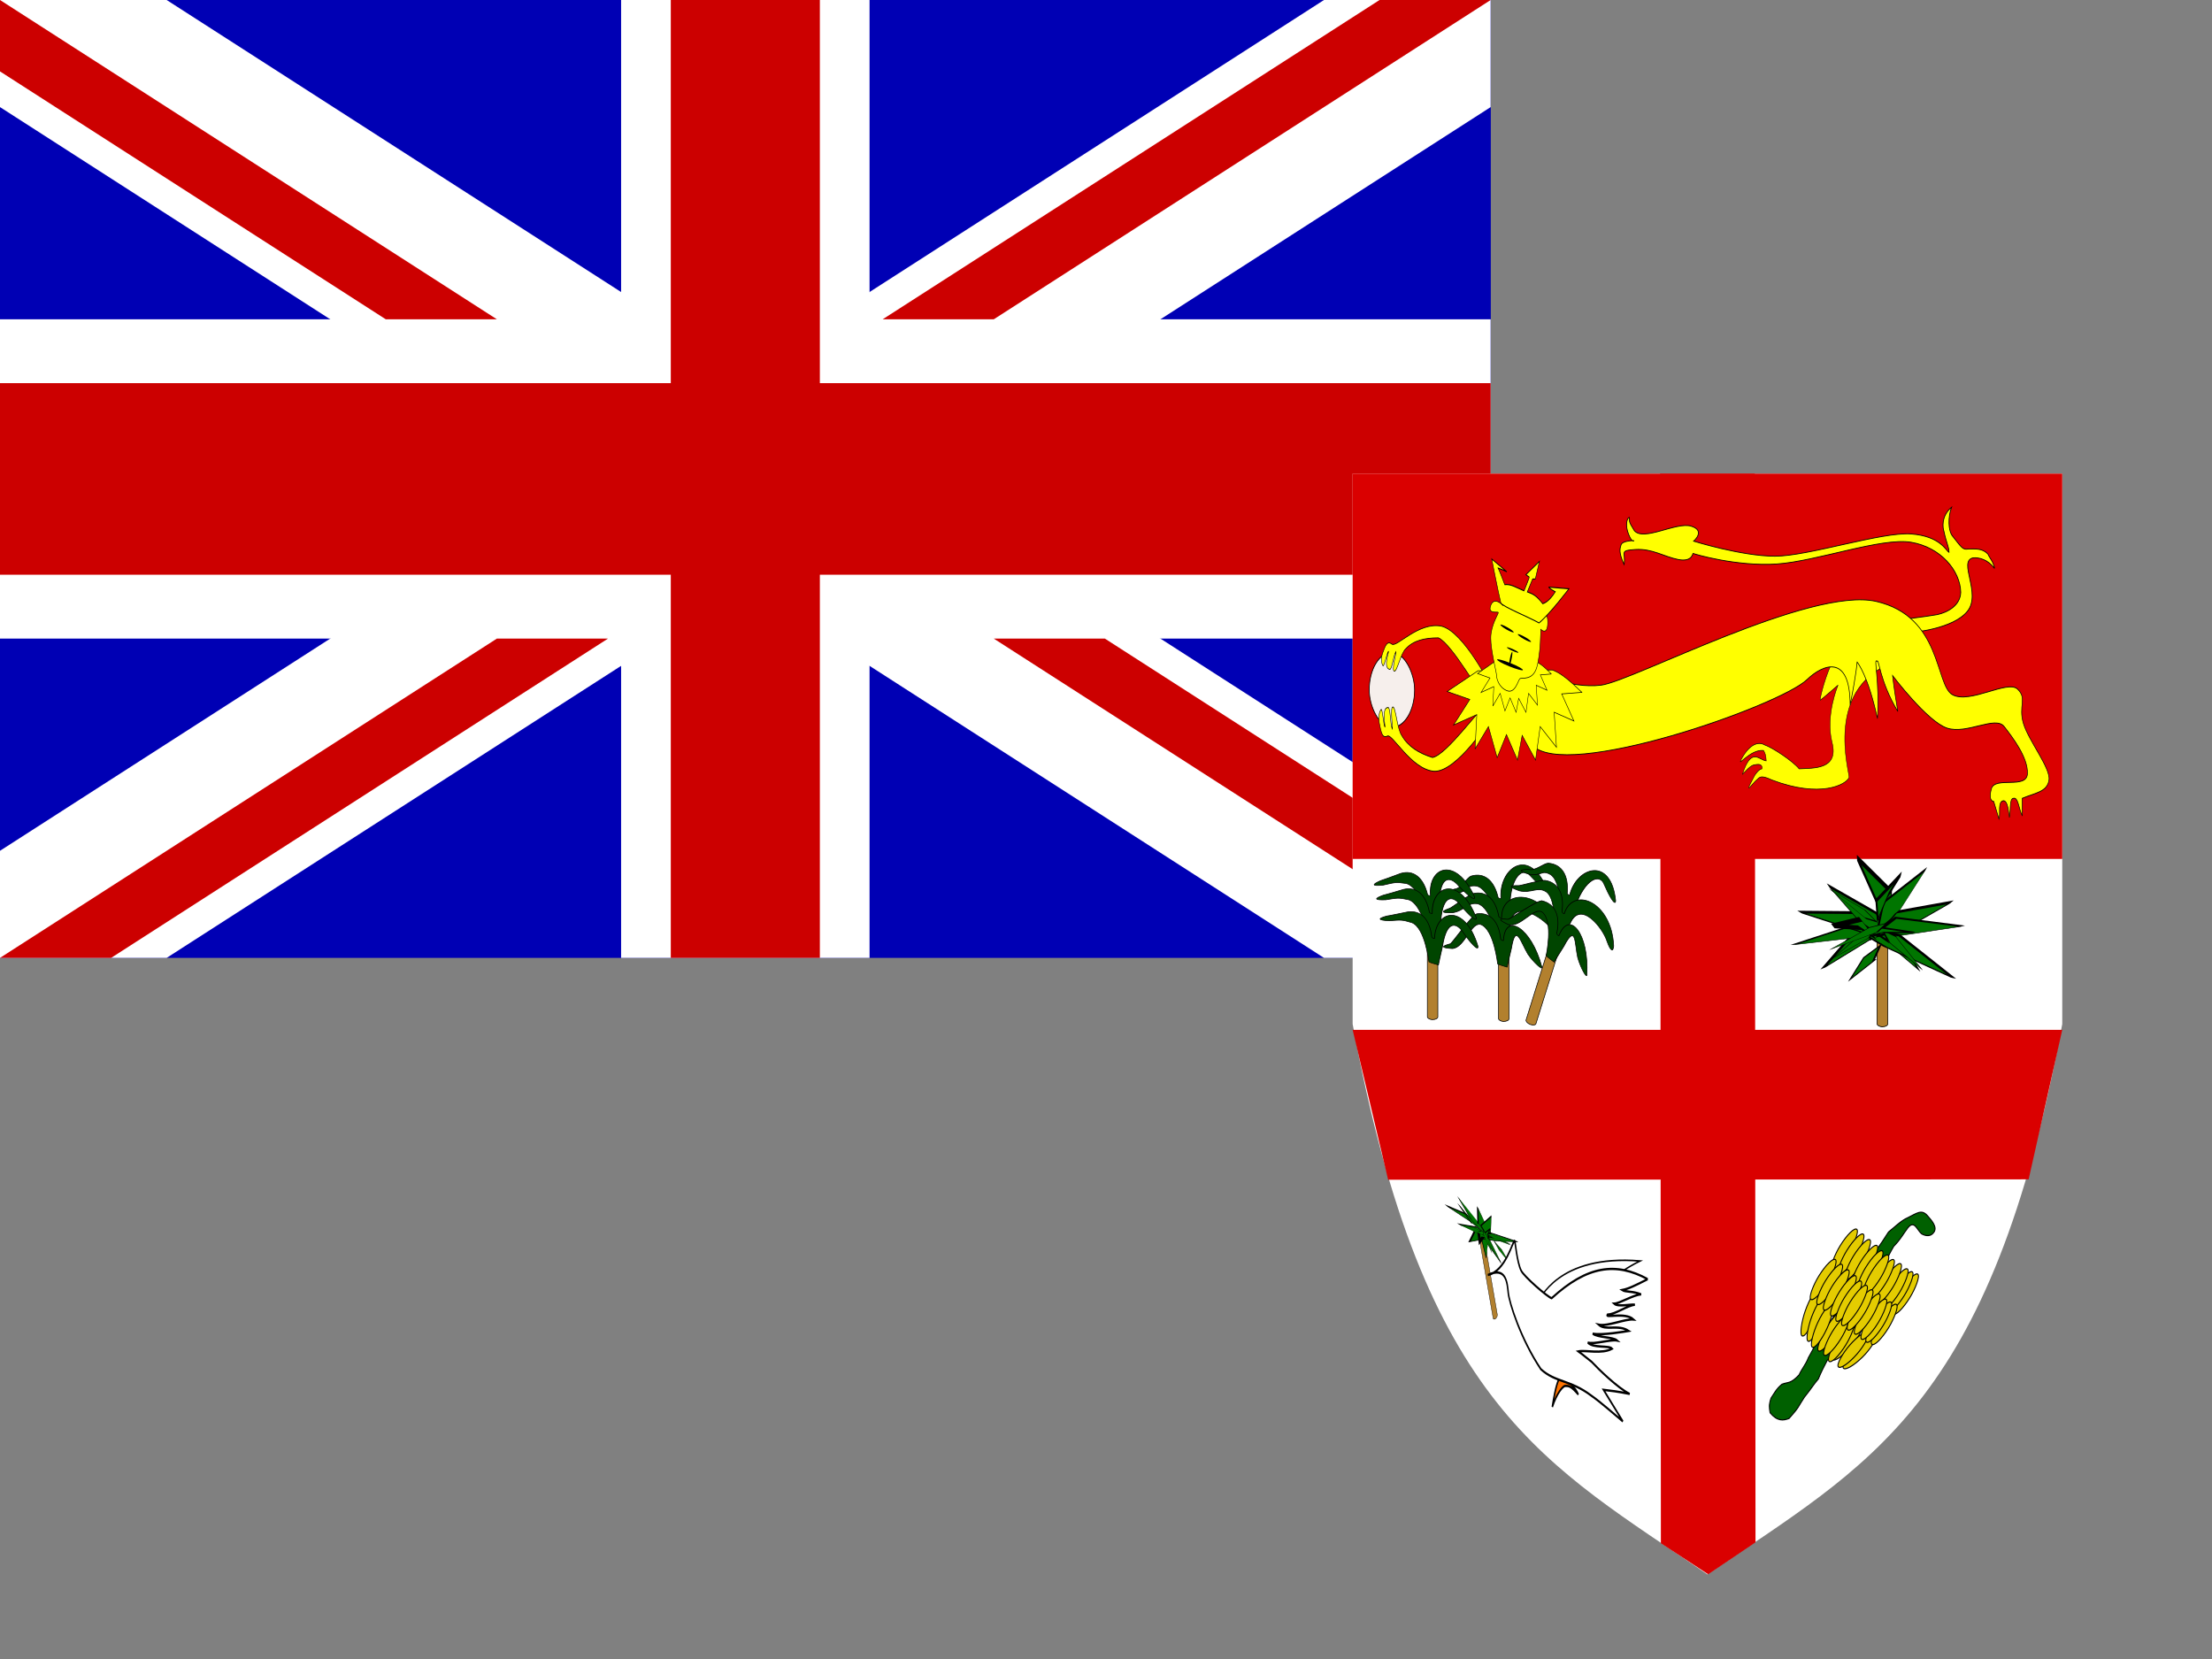 <?xml version="1.0" encoding="UTF-8" standalone="no"?>
<!-- Created with Sodipodi ("http://www.sodipodi.com/") -->

<svg
   xmlns:dc="http://purl.org/dc/elements/1.1/"
   xmlns:cc="http://creativecommons.org/ns#"
   xmlns:rdf="http://www.w3.org/1999/02/22-rdf-syntax-ns#"
   xmlns:svg="http://www.w3.org/2000/svg"
   xmlns="http://www.w3.org/2000/svg"
   xmlns:sodipodi="http://sodipodi.sourceforge.net/DTD/sodipodi-0.dtd"
   xmlns:inkscape="http://www.inkscape.org/namespaces/inkscape"
   id="svg556"
   height="480"
   width="640"
   version="1.1"
   inkscape:version="0.91 r13725"
   sodipodi:docname="fj.svg">
  <rect width="100%" height="100%" fill="#808080" stroke="none"/>
  <defs
     id="defs132" />
  <sodipodi:namedview
     pagecolor="#ffffff"
     bordercolor="#666666"
     borderopacity="1"
     objecttolerance="10"
     gridtolerance="10"
     guidetolerance="10"
     inkscape:pageopacity="0"
     inkscape:pageshadow="2"
     inkscape:window-width="640"
     inkscape:window-height="480"
     id="namedview130"
     showgrid="false"
     inkscape:zoom="0.49166667"
     inkscape:cx="320"
     inkscape:cy="240"
     inkscape:window-x="0"
     inkscape:window-y="0"
     inkscape:window-maximized="0"
     inkscape:current-layer="flag" />
  <g
     id="flag">
    <g
       id="g5143"
       stroke-width="1pt"
       transform="matrix(1.376 0 0 1.335 0 -0)">
      <rect
         id="rect962"
         fill-rule="evenodd"
         height="207.6"
         width="313.47"
         y="0"
         x="0"
         fill="#0000b4" />
      <g
         id="g584"
         transform="matrix(5.224 0 0 6.92 0 0)">
        <path
           id="path146"
           d="m0 0v3.354l53.292 26.646h6.708v-3.354l-53.292-26.646h-6.708zm60 0v3.354l-53.292 26.646h-6.708v-3.354l53.292-26.646h6.708z"
           fill="#fff" />
        <path
           id="path136"
           d="m25 0v30h10v-30h-10zm-25 10v10h60v-10h-60z"
           fill="#fff" />
        <path
           id="path141"
           d="m0 12v6h60v-6h-60zm27-12v30h6v-30h-6z"
           fill="#c00" />
        <path
           id="path150"
           d="m0 30 20-10h4.472l-20 10h-4.472zm0-30 20 10h-4.472l-15.528-7.764v-2.236zm35.528 10 20-10h4.472l-20 10h-4.472zm24.472 20-20-10h4.472l15.528 7.764v2.236z"
           fill="#c00" />
      </g>
    </g>
    <g
       id="g901"
       fill-rule="evenodd"
       transform="matrix(1.095 0 0 1.274 -361.45 -17.196)">
      <path
         id="path689"
         d="m687.5 121.06v125c18.75 87.5 51.562 100 93.75 125 42.188-25 75-37.5 93.75-125v-125h-187.5z"
         transform="translate(0 -0)"
         stroke-width="1pt"
         fill="#fff" />
      <path
         id="path694"
         d="m768.75 121.06 0.196 242.91 12.5 7.053 12.5-7.249-0.196-242.71h-25z"
         stroke-width="1pt"
         fill="#da0000" />
      <path
         id="path693"
         d="m687.5 247.38 9.377 34.047 169.24-0.095 8.885-33.952h-187.5z"
         stroke-width="1pt"
         fill="#da0000" />
      <rect
         id="rect566"
         height="87.5"
         width="187.5"
         y="121.06"
         x="687.5"
         stroke-width="1pt"
         fill="#da0000" />
      <g
         id="g910"
         transform="matrix(.258 0 0 .304 612.91 247.3)">
        <rect
           id="rect909"
           rx="23.225"
           ry="27.989"
           height="55.978"
           width="46.45"
           stroke="#000"
           y="-281.68"
           x="306.09"
           stroke-width=".75"
           fill="#f6efec" />
        <path
           id="path908"
           d="m850.4-296.57s47.641-3.573 64.315-22.63c16.675-19.056-11.314-53.596 6.551-57.169 7.146-0.596 17.27 1.787 25.011 11.314-1.191-7.145-5.955-11.314-7.741-15.481-6.551-5.957-13.102-5.361-22.63-5.361-6.551 1.192-7.742-1.192-18.46-13.697-5.36-5.955-5.36-20.842-1.192-30.966-12.505 9.528-10.123 22.628-8.932 25.606 2.977 13.102 5.955 16.675 5.955 22.631-3.573-1.787-10.124-17.271-44.068-19.653-33.945-2.382-119.7 23.821-158.41 23.821-38.709 0-94.687-16.079-94.687-16.079s14.292-11.315-2.978-16.079c-17.269-4.764-55.382 16.675-66.102 4.764-7.741-11.315-4.764-8.933-5.955-14.292-2.977 1.786-4.764 8.933-0.595 18.461 4.168 9.528 6.55 6.55 5.955 6.55-0.596 0-13.697 0-14.888 4.765-1.191 3.572-2.978 7.741 3.573 20.842 2.382-13.101-6.55-14.887 13.101-16.078 19.653-1.191 33.349 7.742 50.023 10.719 16.675 2.978 16.675-7.146 17.27-6.551 0.596 0.596 51.214 14.293 97.664 11.315 46.45-2.977 121.49-28.585 156.02-23.225 34.54 5.359 57.17 30.371 57.765 53.596-0.595 14.292-15.483 21.438-27.393 23.82-14.292 2.382-47.641 5.956-47.641 5.956l18.461 13.101z"
           transform="matrix(.88 0 0 .698 113.77 -89.63)"
           stroke="#000"
           stroke-width=".875"
           fill="#ff0" />
        <path
           id="path900"
           d="m683.06-248.92c-0.596 0-32.754 0.596-42.282 14.292-9.528 13.697-13.697 26.799-13.101 26.799 0.595 0 21.438-11.315 21.438-11.315s-15.483 22.629-7.146 42.877c8.337 20.247-22.01 19.056-39.507 19.651-7.742-5.955-32.473-16.079-41.292-17.865-5.507-2.084-16.321-2.353-27.616 10.347-6.653 7.831 9.888-7.37 26.295-6.178 1.774 1.786 2.916 3.574 3.232 7.741-8.742-0.595-17.84-10.719-28.559 10.124 10.719-7.146 12.059-6.997 17.493-7.444 7.239-0.536 6.309 3.276 6.011 3.276-1.191 0-4.145 0.595-8.617 4.764-2.382 2.977-8.337 9.528-7.146 9.528s4.752-3.573 10.327-6.551c3.484-2.382 6.793-2.382 17.322 0.596 57.765 13.696 88.731 3.573 92.304-1.787 1.787-2.381-33.349-69.675 60.147-87.54-1.191-0.596-39.303-10.719-39.303-11.315z"
           transform="matrix(.855 0 0 1 231.25 -38.113)"
           stroke="#000"
           stroke-width=".5"
           fill="#ff0" />
        <path
           id="path899"
           d="m472.84-212.6c32.753 27.394 253.69-29.18 281.68-48.832 16.079-11.315 44.068-19.652 44.068 19.056 7.146-26.203 7.147-32.753 7.147-32.158 0.595 0.596 11.314 10.125 20.843 42.283 2.382-28.586-4.169-45.26-0.596-42.878 2.382-2.382 2.382 14.292 21.438 37.517-4.168-18.46-5.359-26.798-5.359-26.798s35.731 34.54 55.978 39.304c20.248 4.764 49.428-9.528 58.361-1.191 8.932 8.338 24.418 23.225 23.818 35.136-0.59 11.91-33.347 1.786-36.92 11.314-3.573 9.529 2.382 9.529 2.382 9.529s2.977 7.146 5.36 13.101c1.786-4.169-1.787-13.102 4.764-13.697 4.764 0.595 4.764 8.337 5.955 12.506 1.389-4.764-0.199-14.292 4.169-14.292 4.764-0.993 5.359 7.543 8.932 13.1v-13.1c13.698-4.169 25.604-4.764 27.394-13.697 1.78-8.933-20.846-29.18-26.206-42.282-5.356-13.101 4.17-18.461-5.952-25.607-10.123-7.146-48.832 11.315-66.697 4.169-17.866-7.146-10.72-58.361-78.013-69.675-67.293-11.315-249.52 59.551-281.68 62.529-32.158 2.977-71.461-10.124-71.461-10.124l0.595 54.787z"
           stroke="#000"
           stroke-width=".625"
           fill="#ff0" />
        <path
           id="path892"
           d="m420.43-263.22s-28.585-37.518-51.81-41.091c-23.225-2.977-45.855 14.293-50.619 11.911-4.764-2.383-6.55 0.596-9.528 5.955-2.978 5.36 0.596 8.932 0.595 8.337 1.191 0 4.169-8.933 5.361-9.528 1.191-0.596-5.956 10.72 1.191 11.91 2.382 0.596 3.573-8.337 6.551-11.911 0.595 0.596-4.765 12.507-1.787 13.102 2.977 0.596 6.551-11.91 11.91-14.888 7.742-5.359 19.056-7.147 33.349-7.146 14.292 4.169 43.472 38.708 46.45 38.112l8.337-4.763z"
           transform="matrix(.984 .227 .179 -1.246 64.173 -655.73)"
           stroke="#000"
           stroke-width=".5"
           fill="#ff0" />
        <path
           id="path891"
           d="m420.43-263.22s-28.585-37.518-51.81-41.091c-23.225-2.977-45.855 14.293-50.619 11.911-4.764-2.383-6.55 0.596-9.528 5.955-2.978 5.36 0.596 8.932 0.595 8.337 1.191 0 4.169-8.933 5.361-9.528 1.191-0.596-5.956 10.72 1.191 11.91 2.382 0.596 3.573-8.337 6.551-11.911 0.595 0.596-4.765 12.507-1.787 13.102 2.977 0.596 6.551-11.91 11.91-14.888 7.742-5.359 19.056-7.147 33.349-7.146 14.292 4.169 43.472 38.708 46.45 38.112l8.337-4.763z"
           transform="matrix(1 0 0 1.129 11.315 42.241)"
           stroke="#000"
           stroke-width=".5"
           fill="#ff0" />
        <path
           id="path887"
           d="m417.46-267.98-31.562 15.483 23.225 5.956-16.675 19.057 23.821-7.742-1.786 25.607 13.697-16.674 8.932 23.225 9.528-17.27 11.315 19.056 4.764-18.461 13.697 18.461 4.764-25.011 16.675 15.483-2.382-26.203 20.247 6.551-12.506-20.248s22.034-1.191 20.843-1.191-16.674-13.101-30.371-16.674l-76.226 0.595z"
           stroke="#000"
           stroke-width=".5"
           fill="#ff0" />
        <path
           id="path888"
           d="m417.46-267.98-31.562 15.483 23.225 5.956-16.675 19.057 23.821-7.742-1.786 25.607 13.697-16.674 8.932 23.225 9.528-17.27 11.315 19.056 4.764-18.461 13.697 18.461 4.764-25.011 16.675 15.483-2.382-26.203 20.247 6.551-12.506-20.248s22.034-1.191 20.843-1.191-16.674-13.101-30.371-16.674l-76.226 0.595z"
           transform="matrix(.548 0 0 .566 205.56 -123.01)"
           stroke="#000"
           stroke-width=".808"
           fill="#ff0" />
        <path
           id="path901"
           d="m441.87-316.81s-8.932-7.146-12.505 0c-3.574 7.147 7.741 4.169 7.741 5.36s-7.741 9.528-7.741 19.057c0 9.528 5.955 25.607 5.955 27.989s2.382 8.932 10.719 11.314 11.315-7.741 13.101-8.932c1.787-1.191 13.102 1.786 17.27-8.337 4.169-10.124 4.169-28.585 4.169-28.585s7.146 5.359 7.146-5.36-7.742 0-7.742 0 1.191-11.314-17.27-16.674-20.247 5.36-20.843 4.168z"
           transform="translate(1.191 -0)"
           stroke="#000"
           stroke-width=".5"
           fill="#ff0" />
        <path
           id="path893"
           d="m441.48-317.31c-2.38-4.827-9.14-23.321-9.14-23.321l16.205 6.943c-5.53-1.374-10.25-2.179-9.654-2.179 0.595 0 7.146 8.933 7.146 8.933 6.451-0.374 12.903 1.774 20.843 3.503 0 0 6.55-7.286 5.955-7.286-0.596 0-3.573-1.192-3.573-1.192l14.888-6.83-4.764 9.213h-2.978l-5.955 6.69c6.699 1.261 9.975 2.242 16.525 6.445 5.807-0.84 10.72-3.851 13.846-6.129-5.21-1.437-7.592-2.558-6.997-2.558 0.596 0 21.885 1.121 21.885 1.121s-20.889 12.916-33.093 17.65c-11.289-3.246-39.948-9.216-41.139-11.003z"
           transform="matrix(.942 -.016 .033 1.416 35.5 137.73)"
           stroke="#000"
           stroke-width=".54"
           fill="#ff0" />
        <rect
           id="rect903"
           transform="matrix(.904 .427 -.994 -.108 0 0)"
           rx="6.865"
           ry="3.077"
           height="6.153"
           width="13.731"
           y="-1416.1"
           x="-1065.8"
           stroke-width="1pt" />
        <rect
           id="rect904"
           transform="matrix(.904 .427 -.994 -.108 0 0)"
           rx="6.865"
           ry="3.077"
           height="6.153"
           width="13.731"
           y="-1419.6"
           x="-1050"
           stroke-width="1pt" />
        <rect
           id="rect905"
           transform="matrix(.947 .322 -.997 -.078 0 0)"
           rx="12.761"
           ry="5.97"
           height="11.94"
           width="25.522"
           y="-1636.5"
           x="-1253.9"
           stroke-width="1pt" />
        <rect
           id="rect906"
           transform="matrix(.935 .354 -.996 -.086 0 0)"
           rx="5.781"
           ry="2.674"
           height="5.349"
           width="11.562"
           y="-1565.8"
           x="-1186.4"
           stroke-width="1pt" />
        <rect
           id="rect907"
           transform="matrix(.329 -.944 .136 .991 0 0)"
           rx="4.931"
           ry="2.046"
           height="4.093"
           width="9.861"
           y="734.39"
           x="1061.7"
           stroke-width="1pt" />
      </g>
      <g
         id="g695"
         stroke="#000">
        <path
           id="path881"
           d="m737.05 319.5c1.663 4.742 0.814 0-0.957 7.344 1.094-2.188 2.656-3.438 3.281-3.437 0.938 0 1.406-0.001 3.281 1.406-1.718-2.5-4.687-1.875-4.531-5.625-0.156-0.859-0.999 0.081-1.074 0.312z"
           transform="matrix(1.047 0 0 1.389 -30.434 -120.97)"
           stroke-width=".375"
           fill="#ff7300" />
        <rect
           id="rect760"
           transform="matrix(.818 -.575 .197 .98 0 0)"
           rx=".685"
           ry=".506"
           height="18.038"
           width="1.369"
           y="717.59"
           x="708.8"
           stroke-width=".103"
           fill="#b2802e" />
        <path
           id="path785"
           d="m734.06 312.16c0.781-0.469 6.562-11.094 34.062-9.532-15.625 5.313-25.313 16.563-27.656 17.031-1.719 0.469-5.469-5.781-6.406-7.499z"
           transform="matrix(.795 0 0 .978 152.8 3.901)"
           stroke-width=".375"
           fill="#fff" />
        <g
           id="g741"
           transform="matrix(.078 -.15 .497 .374 547.14 335.66)"
           stroke-width=".333"
           fill="#007500">
          <path
             id="path742"
             d="m-3819.3-4447.1-7.42-2.76 15.13 11.39-2.9-5.35-4.81-3.28z"
             transform="matrix(3.178 -1.526 -3.424 1.164 -2258.1 -426.8)" />
          <path
             id="path743"
             d="m-3819.3-4447.1-5.31 0.27 12.7 7.59-2.58-4.58-4.81-3.28z"
             transform="matrix(3.513 -.4 -3.622 -.022 -1862.5 -1401.1)" />
          <path
             id="path744"
             d="m-3819.9-4447.6 4.64 7.4 4.42 1.26-3.58-4.96-5.48-3.7z"
             transform="matrix(-2.637 -2.318 2.389 2.679 1392 3285)" />
          <path
             id="path745"
             d="m-3821.8-4448.7 17.53 22.4-6.67-12.48-3.47-5.09-7.39-4.83z"
             transform="matrix(-3.49 -.558 3.479 .993 2977.8 2508.4)" />
          <path
             id="path746"
             d="m-3822.2-4449.9-12.5-6.51 24.05 18.66-3.81-6.13-7.74-6.02z"
             transform="matrix(3.205 1.47 -3.074 -1.886 -598.79 -2550.3)" />
          <path
             id="path747"
             d="m-3823.5-4450.2-5.23-1.22 17.81 13.32-3.56-5.79-9.02-6.31z"
             transform="matrix(2.284 2.656 -1.988 -2.98 713.89 -2886)" />
          <path
             id="path748"
             d="m-3824.7-4451.7-13.4-9.74 24.35 20.96-0.74-3.33-10.21-7.89z"
             transform="matrix(.379 3.46 .05 -3.564 2504.7 -2418.4)" />
          <path
             id="path749"
             d="m-3822.2-4449.3 10.6 14.41 1.71-2.6-4.55-6.35-7.76-5.46z"
             transform="matrix(-1.743 3.028 2.154 -2.866 3756.5 -963.26)" />
          <path
             id="path750"
             d="m-3820.2-4447 15.6 19.25-3.35-7.74-6.53-8.32-5.72-3.19z"
             transform="matrix(-2.682 2.268 3.013 -1.979 3991.9 81.022)" />
          <path
             id="path751"
             d="m-3821-4448.7 12.21 17.13-0.11-5.25-5.57-6.99-6.53-4.89z"
             transform="matrix(-3.411 .916 3.584 -.515 3749.2 1428)" />
          <path
             id="path752"
             d="m-3818.9-4446.9 1.97 4.26 4.24 2.13-1.8-3.38-4.41-3.01z"
             transform="matrix(2.297 -2.646 -2.669 2.409 -2265 838.98)" />
          <path
             id="path753"
             d="m-3819.3-4447.1v5.78l6.63 1.34-1.82-3.84-4.81-3.28z"
             transform="matrix(1.688 -1.272 -1.818 .97 -807.24 -319.88)" />
          <path
             id="path754"
             d="m-3819.3-4447.1v5.78l6.63 1.34-1.82-3.84-4.81-3.28z"
             transform="matrix(-1.702 -1.43 1.359 1.596 381.49 1860.1)" />
          <path
             id="path755"
             d="m-3819.3-4447.1v5.78l6.63 1.34-1.82-3.84-4.81-3.28z"
             transform="matrix(1.894 1.129 -1.795 -1.377 80.698 -1592.5)" />
          <path
             id="path756"
             d="m-3819.3-4447.1 15.68 18.95-10.18-13.71-0.69-1.96-4.81-3.28z"
             transform="matrix(-2.083 .826 2.234 -.611 2813.4 659.36)" />
          <path
             id="path757"
             d="m-3819.3-4447.1 10.95 13.18-4.32-6.06-1.82-3.84-4.81-3.28z"
             transform="matrix(-.678 3.416 1.12 -3.39 3224 -1814.7)" />
          <path
             id="path758"
             d="m-3819.3-4447.1-14.43-12.59 18.26 16.79 0.98-0.92-4.81-3.28z"
             transform="matrix(2.394 2.561 -2.111 -2.897 583.34 -2880.2)" />
          <path
             id="path759"
             d="m-3819.3-4447.1v5.78l6.63 1.34-1.82-3.84-4.81-3.28z"
             transform="matrix(2.206 -1.076 -2.377 .821 -1312.4 -235.44)" />
        </g>
        <path
           id="path876"
           d="m759.39 305.01c-3.239 1.066-4.827 1.573-6.465 1.782 0.835 0.357 2.69 0.14 4.807 0.711-1.886 0.041-5.374 1.48-6.825 1.515 1.003 0.602 4.58 0.022 5.238 0.179-1.913 0.119-4.991 1.601-6.908 1.601-0.878 0.671 4.46-0.459 6.602 0.807-2.215-0.114-6.518 1.16-8.85 0.853 1.778 1.042 4.953-0.112 7.601 1.017-0.767 0.084-6.911 0.772-9.086 0.445 1.3 0.651 5.218 0.543 6.181 1.121-1.622-0.212-5.928 0.689-7.426 0.331 1.349 0.972 5.414 0.424 6.161 1.009-2.657 0.926-6.683 0.187-8.535 0.438 1.242 0.581 2.267 1.168 3.366 1.712 1.604 1.126 6.61 4.293 9.6 5.244-3.31-0.433-4.465-0.49-6.604-0.665l4.867 5.159c-2.031-1.094-5.611-3.161-7.988-4.228-5.264-2.578-9.058-2.132-12.704-4.314-5.122-4.966-7.966-10.885-8.222-12.464-0.257-1.578-0.481-4.407-5.153-2.933 4.511-0.581 6.405-5.792 6.758-5.583 0.161 0.089 0.578 3.483 1.638 4.853 0.706 0.983 6.711 4.348 7.706 4.527 8.944-5.314 16.198-5.967 24.241-3.117z"
           transform="matrix(1.047 0 0 1.389 -29.616 -119.66)"
           stroke-width=".375"
           fill="#fff" />
      </g>
      <g
         id="g829"
         stroke="#000"
         stroke-width=".25"
         transform="translate(2.771 -0)">
        <rect
           id="rect607"
           transform="matrix(.711 .703 -.703 .711 0 0)"
           rx="1.391"
           ry="5.563"
           height="11.127"
           width="2.782"
           y="-352.62"
           x="802.37"
           fill="#e4cc00" />
        <path
           id="path574"
           d="m801.33 335.45c-0.21-1.173-0.347-1.765 0.245-3.303 0.864-1.083 1.317-2.043 2.893-3.164 1.709-0.563 2.286-0.055 4.528-2.134 0.721-1.37 1.819-2.405 2.445-3.882 1.461-2.177 1.951-3.252 3.119-4.927 1.552-1.741 2.801-3.302 3.709-4.636 0.969-1.71 1.839-2.767 3.245-4.173 0.569-1.604 1.789-2.794 3.245-4.172 1.113-2.033 3.247-4.361 4.173-6.027 1.641-1.88 2.283-2.697 3.708-4.636 1.255-0.828 3.372-2.644 5.1-3.245 2.359-0.989 3.621-1.969 5.173-0.464 1.027 1.027 2.873 2.68 1.59 3.9-0.675 0.748-1.78 0.841-3.054 0.273-1.309-0.848-1.946-3.315-3.709-1.391-1.274 1.455-1.927 2.616-3.709 4.172-0.886 1.304-1.525 2.279-2.318 4.173-1.048 1.209-1.914 2.568-2.781 4.636-1.124 0.928-2.093 2.77-2.782 4.172-1.112 1.166-1.915 2.364-2.782 4.173-1.751 1.677-2.405 3.095-3.709 4.172-0.861 1.82-2.217 3.558-3.245 4.636-0.812 1.32-1.618 2.695-2.318 4.173-1.475 1.505-1.54 1.83-3.709 4.172-1.806 2.355-1.198 2.071-4.026 4.801-1.548 0.51-3.103 0.684-5.031-1.299z"
           transform="translate(-6.311 -1.115)"
           fill="#006000" />
        <rect
           id="rect600"
           transform="rotate(22.168)"
           rx="1.391"
           ry="5.563"
           height="11.127"
           width="2.782"
           y="-20.84"
           x="862.29"
           fill="#e4cc00" />
        <rect
           id="rect601"
           transform="rotate(24.033)"
           rx="1.391"
           ry="5.563"
           height="11.127"
           width="2.782"
           y="-48.488"
           x="863.44"
           fill="#e4cc00" />
        <rect
           id="rect603"
           transform="matrix(.811 .586 -.586 .811 0 0)"
           rx="1.391"
           ry="5.563"
           height="11.127"
           width="2.782"
           y="-224.52"
           x="840.48"
           fill="#e4cc00" />
        <rect
           id="rect605"
           transform="matrix(.649 .761 -.761 .649 0 0)"
           rx="1.391"
           ry="5.563"
           height="11.127"
           width="2.782"
           y="-420.33"
           x="773.6"
           fill="#e4cc00" />
        <rect
           id="rect606"
           transform="matrix(.701 .713 -.713 .701 0 0)"
           rx="1.391"
           ry="5.563"
           height="11.127"
           width="2.782"
           y="-363.86"
           x="799.69"
           fill="#e4cc00" />
        <rect
           id="rect608"
           transform="matrix(.811 .586 -.586 .811 0 0)"
           rx="1.391"
           ry="5.563"
           height="11.127"
           width="2.782"
           y="-224.23"
           x="844.16"
           fill="#e4cc00" />
        <rect
           id="rect609"
           transform="matrix(.811 .586 -.586 .811 0 0)"
           rx="1.391"
           ry="5.563"
           height="11.127"
           width="2.782"
           y="-224.62"
           x="842.29"
           fill="#e4cc00" />
        <g
           id="g586"
           transform="translate(-6.311 -1.115)"
           fill="#e4cc00">
          <rect
             id="rect575"
             transform="rotate(35.848)"
             rx="1.391"
             ry="5.563"
             height="11.127"
             width="2.782"
             y="-244.57"
             x="838.79" />
          <rect
             id="rect576"
             transform="rotate(35.848)"
             rx="1.391"
             ry="5.563"
             height="11.127"
             width="2.782"
             y="-244.68"
             x="840.85" />
          <rect
             id="rect577"
             transform="rotate(35.848)"
             rx="1.391"
             ry="5.563"
             height="11.127"
             width="2.782"
             y="-244.66"
             x="843" />
          <rect
             id="rect578"
             transform="rotate(35.848)"
             rx="1.391"
             ry="5.563"
             height="11.127"
             width="2.782"
             y="-244.7"
             x="845.3" />
          <rect
             id="rect579"
             transform="rotate(35.848)"
             rx="1.391"
             ry="5.563"
             height="11.127"
             width="2.782"
             y="-244.54"
             x="847.15" />
          <rect
             id="rect580"
             transform="rotate(35.848)"
             rx="1.391"
             ry="5.563"
             height="11.127"
             width="2.782"
             y="-245.75"
             x="857.84" />
          <rect
             id="rect581"
             transform="rotate(35.848)"
             rx="1.391"
             ry="5.563"
             height="11.127"
             width="2.782"
             y="-245.32"
             x="856.37" />
          <rect
             id="rect582"
             transform="rotate(35.848)"
             rx="1.391"
             ry="5.563"
             height="11.127"
             width="2.782"
             y="-245.1"
             x="854.94" />
          <rect
             id="rect583"
             transform="rotate(35.848)"
             rx="1.391"
             ry="5.563"
             height="11.127"
             width="2.782"
             y="-245.02"
             x="852.83" />
          <rect
             id="rect584"
             transform="rotate(35.848)"
             rx="1.391"
             ry="5.563"
             height="11.127"
             width="2.782"
             y="-244.68"
             x="850.76" />
          <rect
             id="rect585"
             transform="rotate(35.848)"
             rx="1.391"
             ry="5.563"
             height="11.127"
             width="2.782"
             y="-244.64"
             x="848.96" />
        </g>
        <rect
           id="rect602"
           transform="matrix(.879 .477 -.477 .879 -.392 -0)"
           rx="1.391"
           ry="5.563"
           height="11.127"
           width="2.782"
           y="-115.05"
           x="859.81"
           fill="#e4cc00" />
        <g
           id="g610"
           transform="translate(-11.95 5.765)"
           fill="#e4cc00">
          <rect
             id="rect611"
             transform="rotate(35.848)"
             rx="1.391"
             ry="5.563"
             height="11.127"
             width="2.782"
             y="-244.57"
             x="838.79" />
          <rect
             id="rect612"
             transform="rotate(35.848)"
             rx="1.391"
             ry="5.563"
             height="11.127"
             width="2.782"
             y="-244.68"
             x="840.85" />
          <rect
             id="rect613"
             transform="rotate(35.848)"
             rx="1.391"
             ry="5.563"
             height="11.127"
             width="2.782"
             y="-244.66"
             x="843" />
          <rect
             id="rect614"
             transform="rotate(35.848)"
             rx="1.391"
             ry="5.563"
             height="11.127"
             width="2.782"
             y="-244.7"
             x="845.3" />
          <rect
             id="rect615"
             transform="rotate(35.848)"
             rx="1.391"
             ry="5.563"
             height="11.127"
             width="2.782"
             y="-244.54"
             x="847.15" />
          <rect
             id="rect616"
             transform="rotate(35.848)"
             rx="1.391"
             ry="5.563"
             height="11.127"
             width="2.782"
             y="-245.75"
             x="857.84" />
          <rect
             id="rect617"
             transform="rotate(35.848)"
             rx="1.391"
             ry="5.563"
             height="11.127"
             width="2.782"
             y="-245.32"
             x="856.37" />
          <rect
             id="rect618"
             transform="rotate(35.848)"
             rx="1.391"
             ry="5.563"
             height="11.127"
             width="2.782"
             y="-245.1"
             x="854.94" />
          <rect
             id="rect619"
             transform="rotate(35.848)"
             rx="1.391"
             ry="5.563"
             height="11.127"
             width="2.782"
             y="-245.02"
             x="852.83" />
          <rect
             id="rect620"
             transform="rotate(35.848)"
             rx="1.391"
             ry="5.563"
             height="11.127"
             width="2.782"
             y="-244.68"
             x="850.76" />
          <rect
             id="rect621"
             transform="rotate(35.848)"
             rx="1.391"
             ry="5.563"
             height="11.127"
             width="2.782"
             y="-244.64"
             x="848.96" />
        </g>
      </g>
      <g
         id="g864"
         stroke="#000"
         transform="matrix(.966 0 0 .904 23.343 23.148)">
        <rect
           id="rect721"
           transform="rotate(18.815)"
           rx="1.432"
           ry=".678"
           height="24.19"
           width="2.864"
           y="-28.09"
           x="774.89"
           stroke-width=".172"
           fill="#b2802e" />
        <rect
           id="rect720"
           rx="1.432"
           ry=".678"
           height="24.19"
           width="2.864"
           y="221.74"
           x="727.44"
           stroke-width=".172"
           fill="#b2802e" />
        <rect
           id="rect719"
           rx="1.432"
           ry=".678"
           height="24.19"
           width="2.864"
           y="221.28"
           x="707.97"
           stroke-width=".172"
           fill="#b2802e" />
        <g
           id="g715"
           transform="matrix(.941 -.338 .338 .941 -41.713 263.18)"
           stroke-width=".25"
           fill="#004500">
          <path
             id="path716"
             d="m692.68 226.06c0.3-4.898 4.144-6.405 10.399-4.219 0.528 0.301 0.98-0.603 0.829-0.679-10.023-5.274-14.492-19.462 1.559-16.899 2.411 0.753-2.171 2.143-5.508 2.76-4.52 0.571-1.703 6.83 7.265 12.632 1.959 1.508 6.329 4.597 6.329 4.597s-1.582 2.788-1.733 2.788c-0.15 0-12.207-4.371-15.071-0.603-1.809 3.014 0.688 3.448 0.085 7.97-1.055 3.918-1.582 3.466-1.809-0.075 0.784-2.466-2.346-6.312-2.345-8.272z"
             transform="matrix(.195 .706 -.726 -.017 764.19 -278.28)" />
          <path
             id="path717"
             d="m692.68 226.06c0.3-4.898 4.144-6.405 10.399-4.219 0.528 0.301 0.98-0.603 0.829-0.679-10.023-5.274-6.197-19.173 9.854-16.61 2.411 0.753 1.945 1.61-1.392 2.227-4.52 0.571-14.114 7.074-5.146 12.876 1.959 1.508 6.329 4.597 6.329 4.597s-1.582 2.788-1.733 2.788c-0.15 0-12.207-4.371-15.071-0.603-1.809 3.014 1.096 5.817 0.493 10.339-1.055 3.918-1.582 3.466-1.809-0.075 0.075-0.603-2.754-8.681-2.753-10.641z"
             transform="matrix(.151 .717 -.724 -.062 793.24 -271.41)" />
          <path
             id="path718"
             d="m692.68 226.06c0.3-4.898 4.144-6.405 10.399-4.219 0.528 0.301 0.98-0.603 0.829-0.679-10.023-5.274-2.639-11.925 11.989-9.101 1.587 0.2-2.095 2.164-5.432 2.781-4.52 0.571-12.209-0.989-3.241 4.813 1.959 1.508 6.329 4.597 6.329 4.597s-1.582 2.788-1.733 2.788c-0.15 0-12.207-4.371-15.071-0.603-1.809 3.014 7.071 9.439 6.468 13.961-1.055 3.918-1.582 3.466-1.809-0.075 0.075-0.603-8.729-12.303-8.728-14.263z"
             transform="matrix(.093 .727 -.717 -.12 831.05 -260.09)" />
        </g>
        <g
           id="g707"
           transform="translate(-9.443 -14.668)"
           stroke-width=".25"
           fill="#004500">
          <path
             id="path704"
             d="m692.68 226.06c0.3-4.898 4.144-6.405 10.399-4.219 0.528 0.301 0.98-0.603 0.829-0.679-10.023-5.274-10.194-16.401 5.857-13.838 2.411 0.753-2.095 2.164-5.432 2.781-4.52 0.571-6.077 3.748 2.891 9.55 1.959 1.508 6.329 4.597 6.329 4.597s-1.582 2.788-1.733 2.788c-0.15 0-12.207-4.371-15.071-0.603-1.809 3.014-1.733 3.165-2.336 7.687-1.055 3.918-1.582 3.466-1.809-0.075 0.075-0.603 0.075-6.029 0.076-7.989z"
             transform="matrix(.427 .595 -.687 .235 569.63 -241.84)" />
          <path
             id="path705"
             d="m692.68 226.06c0.3-4.898 4.144-6.405 10.399-4.219 0.528 0.301 0.98-0.603 0.829-0.679-10.023-5.274-10.194-16.401 5.857-13.838 2.411 0.753-2.095 2.164-5.432 2.781-4.52 0.571-6.077 3.748 2.891 9.55 1.959 1.508 6.329 4.597 6.329 4.597s-1.582 2.788-1.733 2.788c-0.15 0-12.207-4.371-15.071-0.603-1.809 3.014-1.733 3.165-2.336 7.687-1.055 3.918-1.582 3.466-1.809-0.075 0.075-0.603 0.075-6.029 0.076-7.989z"
             transform="matrix(.39 .62 -.701 .192 599.26 -245.44)" />
          <path
             id="path706"
             d="m692.68 226.06c0.3-4.898 4.144-6.405 10.399-4.219 0.528 0.301 0.98-0.603 0.829-0.679-10.023-5.274-10.194-16.401 5.857-13.838 2.411 0.753-2.095 2.164-5.432 2.781-4.52 0.571-6.077 3.748 2.891 9.55 1.959 1.508 6.329 4.597 6.329 4.597s-1.582 2.788-1.733 2.788c-0.15 0-12.207-4.371-15.071-0.603-1.809 3.014-1.733 3.165-2.336 7.687-1.055 3.918-1.582 3.466-1.809-0.075 0.075-0.603 0.075-6.029 0.076-7.989z"
             transform="matrix(.339 .65 -.714 .136 638.65 -247.9)" />
        </g>
        <g
           id="g711"
           transform="translate(6.01 -.724)"
           stroke-width=".25"
           fill="#004500">
          <path
             id="path701"
             d="m692.68 226.06c0.3-4.898 4.144-6.405 10.399-4.219 0.528 0.301 0.98-0.603 0.829-0.679-10.023-5.274-14.492-19.462 1.559-16.899 2.411 0.753-2.171 2.143-5.508 2.76-4.52 0.571-1.703 6.83 7.265 12.632 1.959 1.508 6.329 4.597 6.329 4.597s-1.582 2.788-1.733 2.788c-0.15 0-12.207-4.371-15.071-0.603-1.809 3.014 0.688 3.448 0.085 7.97-1.055 3.918-1.582 3.466-1.809-0.075 0.784-2.466-2.346-6.312-2.345-8.272z"
             transform="matrix(.195 .706 -.726 -.017 764.19 -278.28)" />
          <path
             id="path702"
             d="m692.68 226.06c0.3-4.898 4.144-6.405 10.399-4.219 0.528 0.301 0.98-0.603 0.829-0.679-10.023-5.274-6.197-19.173 9.854-16.61 2.411 0.753 1.945 1.61-1.392 2.227-4.52 0.571-14.114 7.074-5.146 12.876 1.959 1.508 6.329 4.597 6.329 4.597s-1.582 2.788-1.733 2.788c-0.15 0-12.207-4.371-15.071-0.603-1.809 3.014 1.096 5.817 0.493 10.339-1.055 3.918-1.582 3.466-1.809-0.075 0.075-0.603-2.754-8.681-2.753-10.641z"
             transform="matrix(.151 .717 -.724 -.062 793.24 -271.41)" />
          <path
             id="path703"
             d="m692.68 226.06c0.3-4.898 4.144-6.405 10.399-4.219 0.528 0.301 0.98-0.603 0.829-0.679-10.023-5.274-2.639-11.925 11.989-9.101 1.587 0.2-2.095 2.164-5.432 2.781-4.52 0.571-12.209-0.989-3.241 4.813 1.959 1.508 6.329 4.597 6.329 4.597s-1.582 2.788-1.733 2.788c-0.15 0-12.207-4.371-15.071-0.603-1.809 3.014 7.071 9.439 6.468 13.961-1.055 3.918-1.582 3.466-1.809-0.075 0.075-0.603-8.729-12.303-8.728-14.263z"
             transform="matrix(.093 .727 -.717 -.12 831.05 -260.09)" />
        </g>
      </g>
      <g
         id="g880"
         stroke="#000">
        <rect
           id="rect668"
           rx="1.432"
           ry=".678"
           height="24.19"
           width="2.864"
           y="222.49"
           x="826.05"
           stroke-width=".172"
           fill="#b2802e" />
        <g
           id="g722"
           transform="matrix(.89 0 0 .815 84.748 43.403)"
           stroke-width=".333"
           fill="#007500">
          <path
             id="path671"
             d="m-3819.3-4447.1-7.42-2.76 15.13 11.39-2.9-5.35-4.81-3.28z"
             transform="matrix(3.178 -1.526 -3.424 1.164 -2258.1 -426.8)" />
          <path
             id="path672"
             d="m-3819.3-4447.1-5.31 0.27 12.7 7.59-2.58-4.58-4.81-3.28z"
             transform="matrix(3.513 -.4 -3.622 -.022 -1862.5 -1401.1)" />
          <path
             id="path673"
             d="m-3819.9-4447.6 4.64 7.4 4.42 1.26-3.58-4.96-5.48-3.7z"
             transform="matrix(-2.637 -2.318 2.389 2.679 1392 3285)" />
          <path
             id="path674"
             d="m-3821.8-4448.7 17.53 22.4-6.67-12.48-3.47-5.09-7.39-4.83z"
             transform="matrix(-3.49 -.558 3.479 .993 2977.8 2508.4)" />
          <path
             id="path675"
             d="m-3822.2-4449.9-12.5-6.51 24.05 18.66-3.81-6.13-7.74-6.02z"
             transform="matrix(3.205 1.47 -3.074 -1.886 -598.79 -2550.3)" />
          <path
             id="path676"
             d="m-3823.5-4450.2-5.23-1.22 17.81 13.32-3.56-5.79-9.02-6.31z"
             transform="matrix(2.284 2.656 -1.988 -2.98 713.89 -2886)" />
          <path
             id="path677"
             d="m-3824.7-4451.7-13.4-9.74 24.35 20.96-0.74-3.33-10.21-7.89z"
             transform="matrix(.379 3.46 .05 -3.564 2504.7 -2418.4)" />
          <path
             id="path678"
             d="m-3822.2-4449.3 10.6 14.41 1.71-2.6-4.55-6.35-7.76-5.46z"
             transform="matrix(-1.743 3.028 2.154 -2.866 3756.5 -963.26)" />
          <path
             id="path679"
             d="m-3820.2-4447 15.6 19.25-3.35-7.74-6.53-8.32-5.72-3.19z"
             transform="matrix(-2.682 2.268 3.013 -1.979 3991.9 81.022)" />
          <path
             id="path680"
             d="m-3821-4448.7 12.21 17.13-0.11-5.25-5.57-6.99-6.53-4.89z"
             transform="matrix(-3.411 .916 3.584 -.515 3749.2 1428)" />
          <path
             id="path681"
             d="m-3818.9-4446.9 1.97 4.26 4.24 2.13-1.8-3.38-4.41-3.01z"
             transform="matrix(2.297 -2.646 -2.669 2.409 -2265 838.98)" />
          <path
             id="path682"
             d="m-3819.3-4447.1v5.78l6.63 1.34-1.82-3.84-4.81-3.28z"
             transform="matrix(1.688 -1.272 -1.818 .97 -807.24 -319.88)" />
          <path
             id="path683"
             d="m-3819.3-4447.1v5.78l6.63 1.34-1.82-3.84-4.81-3.28z"
             transform="matrix(-1.702 -1.43 1.359 1.596 381.49 1860.1)" />
          <path
             id="path684"
             d="m-3819.3-4447.1v5.78l6.63 1.34-1.82-3.84-4.81-3.28z"
             transform="matrix(1.894 1.129 -1.795 -1.377 80.698 -1592.5)" />
          <path
             id="path685"
             d="m-3819.3-4447.1 15.68 18.95-10.18-13.71-0.69-1.96-4.81-3.28z"
             transform="matrix(-2.083 .826 2.234 -.611 2813.4 659.36)" />
          <path
             id="path686"
             d="m-3819.3-4447.1 10.95 13.18-4.32-6.06-1.82-3.84-4.81-3.28z"
             transform="matrix(-.678 3.416 1.12 -3.39 3224 -1814.7)" />
          <path
             id="path687"
             d="m-3819.3-4447.1-14.43-12.59 18.26 16.79 0.98-0.92-4.81-3.28z"
             transform="matrix(2.394 2.561 -2.111 -2.897 583.34 -2880.2)" />
          <path
             id="path698"
             d="m-3819.3-4447.1v5.78l6.63 1.34-1.82-3.84-4.81-3.28z"
             transform="matrix(2.206 -1.076 -2.377 .821 -1312.4 -235.44)" />
        </g>
      </g>
    </g>
  </g>
</svg>

